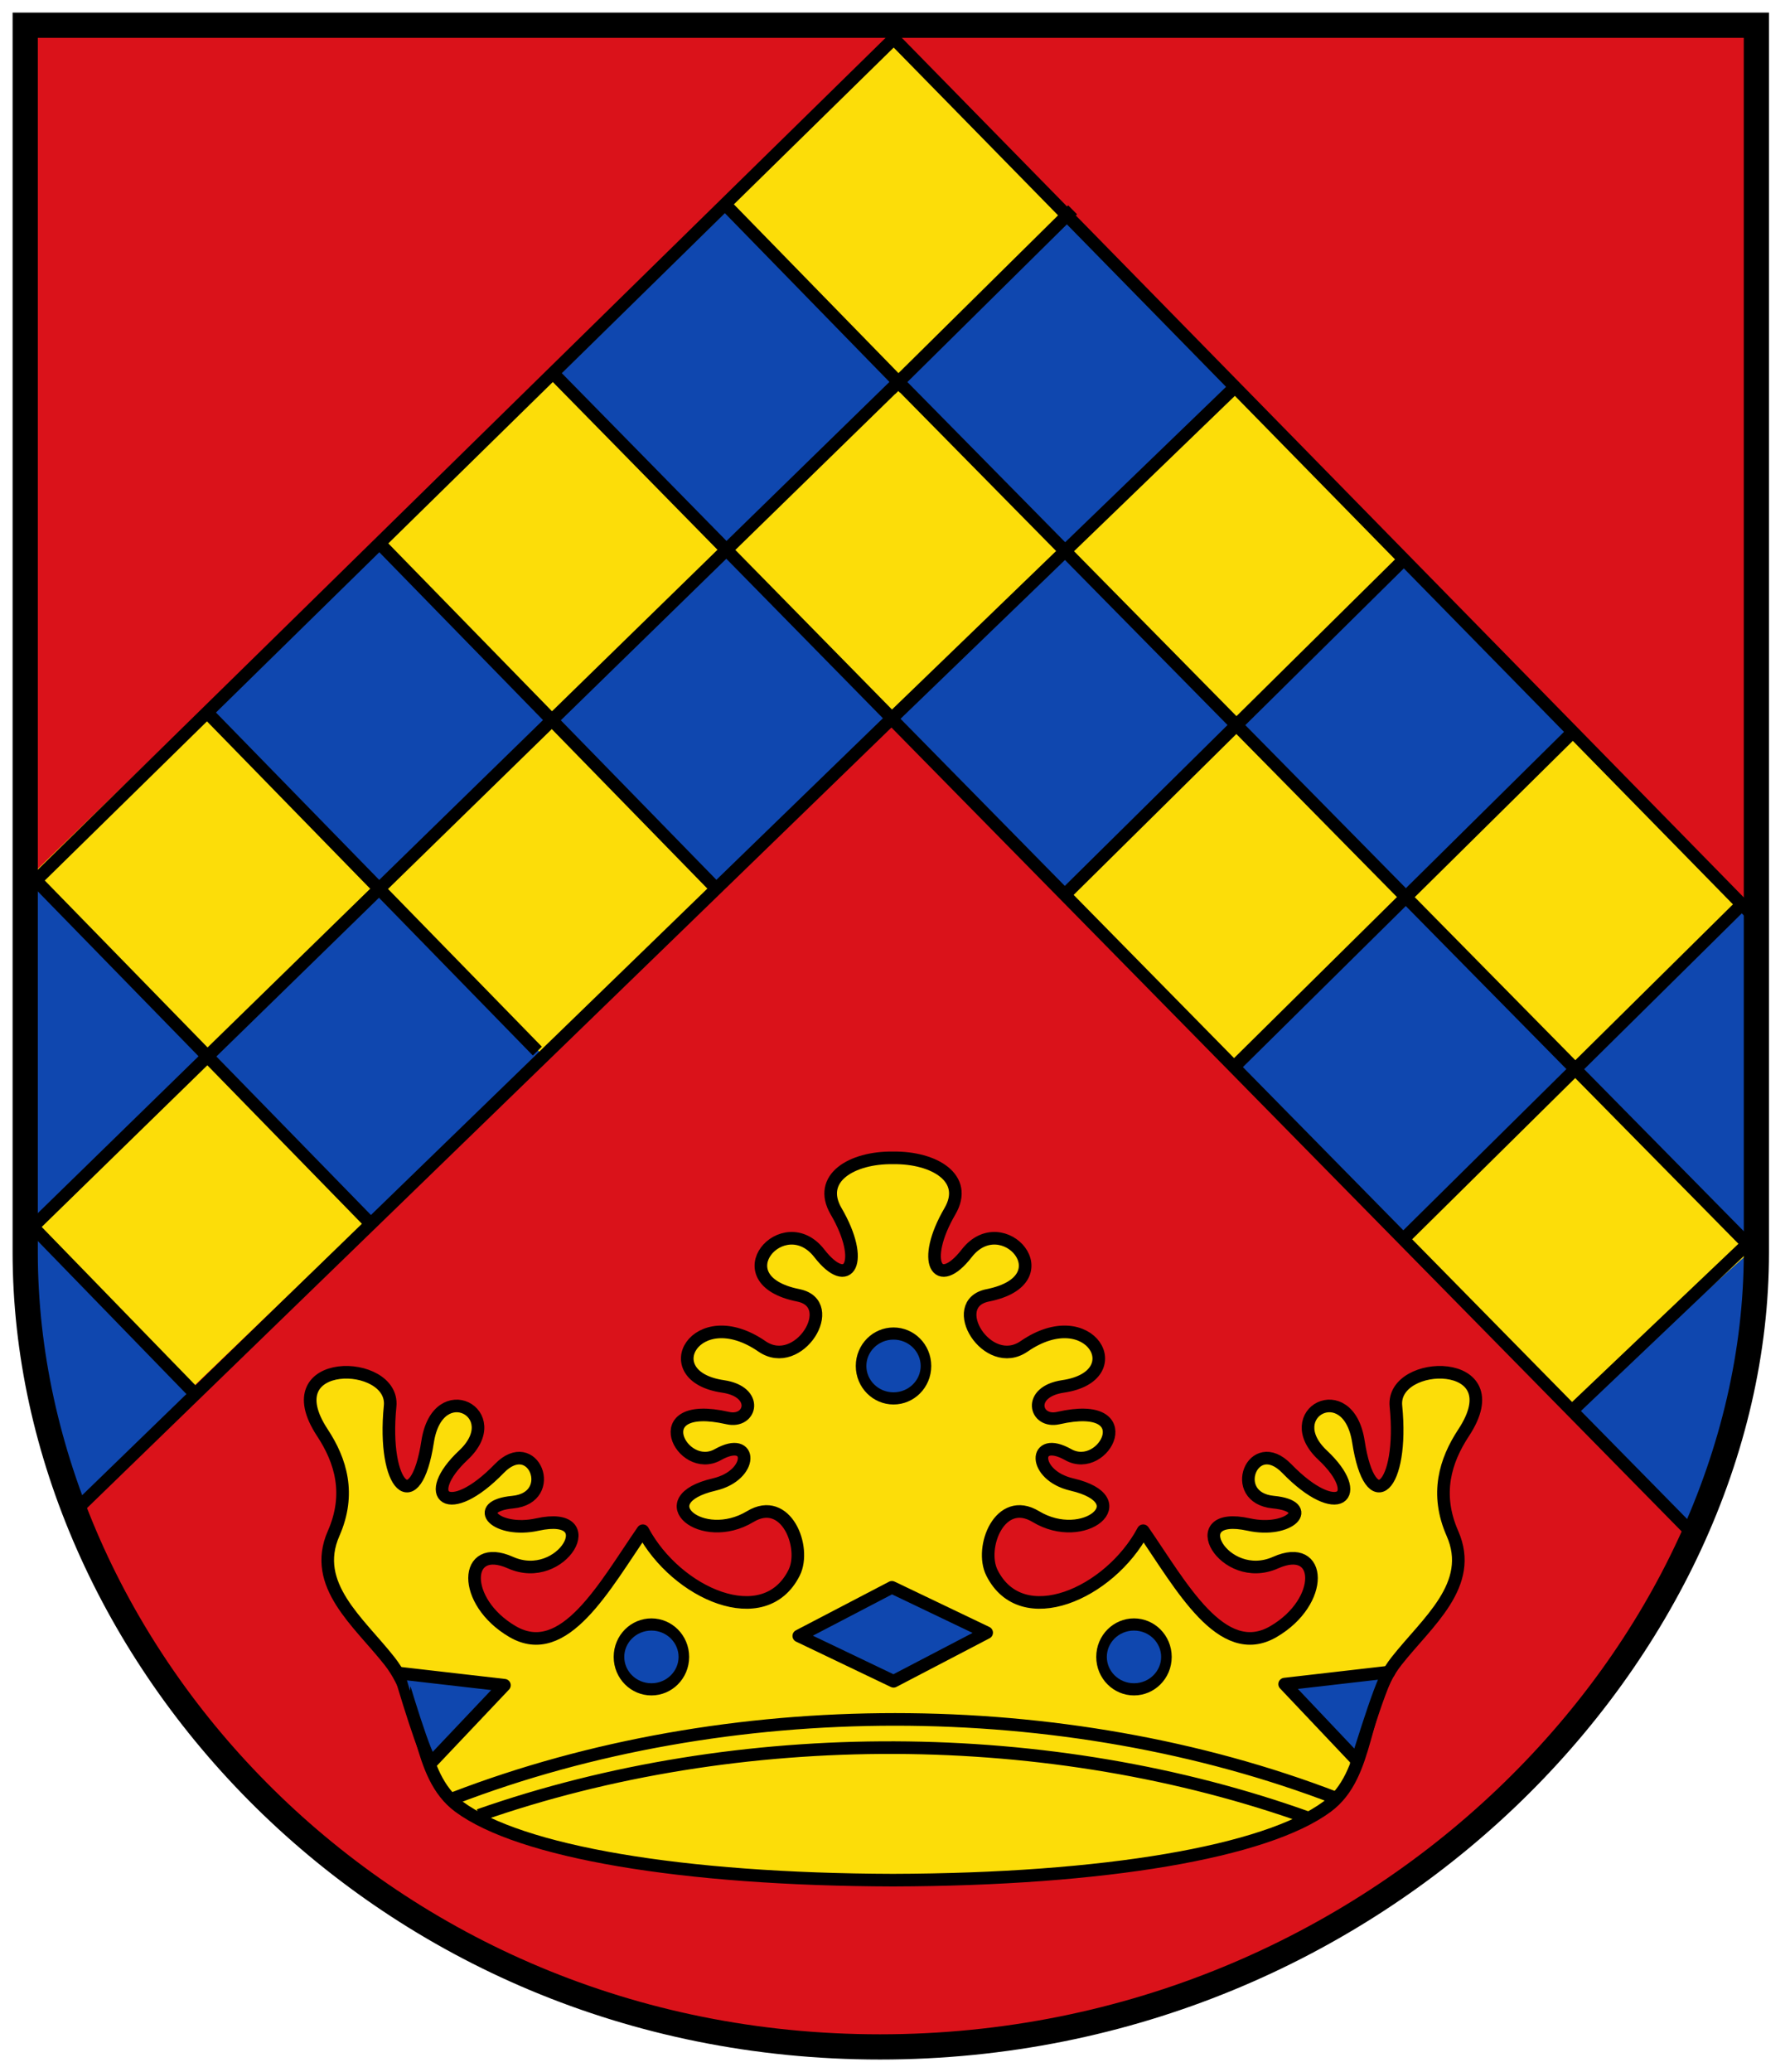<!-- Created with Inkscape (http://www.inkscape.org/) -->
<svg xmlns:rdf="http://www.w3.org/1999/02/22-rdf-syntax-ns#" xmlns="http://www.w3.org/2000/svg" height="493" width="426" version="1.1" xmlns:cc="http://creativecommons.org/ns#" xmlns:xlink="http://www.w3.org/1999/xlink" xmlns:dc="http://purl.org/dc/elements/1.1/">
 <defs></defs>

 <g transform="translate(0,21)">
  <g transform="translate(-1,0)">
   <path fill="#da121a" d="m7-15,412,0,0,292c0,94.35-89.47,189-208.57,189s-203.39-94.38-203.43-189z"/>
   <path d="M5.845,189.74,213.73-11.749,420.14,198.34c-1.603,50.554,5.229,99.893-15.714,146.51l-191.74-195.24-196.62,189.05c-13.927-43.08-9.93-108.7-10.229-148.92z" fill="#fcdd09"/>
   <path d="m196.47,185.67,57.272-0.798-0.918,41.741c-24.71-8.503-36.184-20.005-56.355-40.943z" transform="matrix(0.705,0.71,-0.71,0.705,0,0)" fill="#0f47af"/>
   <path d="m490.38-102.1c19.361,17.76,27.416,28.99,39.543,57.961l-42.476-1.208z" transform="matrix(0.705,0.71,-0.71,0.705,0,0)" fill="#0f47af"/>
   <rect id="rect3774-1" width="57.542" transform="matrix(0.698,0.716,-0.716,0.698,0,0)" height="57.542" y="-162.71" x="199.68" fill="#0f47af"/>
   <path fill="#0f47af" d="m416.71,193.84c3.308,23.007,2.276,57.694,1.619,82.5l-42.813-42.324z"/>
   <use xlink:href="#rect3774-1" transform="translate(-82.554,80.177)" height="497" width="427" y="0" x="0"/>
   <use xlink:href="#rect3774-1" transform="translate(80.35,82.387)" height="497" width="427" y="0" x="0"/>
   <use xlink:href="#rect3774-1" transform="translate(-1.017,81.37)" height="497" width="427" y="0" x="0"/>
   <use xlink:href="#rect3774-1" transform="translate(79.338,163.418)" height="497" width="427" y="0" x="0"/>
   <use xlink:href="#rect3774-1" transform="translate(-81.31,-0.817)" height="497" width="427" y="0" x="0"/>
   <use xlink:href="#rect3774-1" transform="translate(-163.736,79.434)" height="497" width="427" y="0" x="0"/>
   <use xlink:href="#rect3774-1" transform="translate(-164.764,160.592)" height="497" width="427" y="0" x="0"/>
   <path fill="#0f47af" d="M9.714,188.98,49.889,230.17,8.695,270.35z"/>
   <path stroke-linejoin="round" d="m199.99,267.19c7,12,3,19-4,10-8.5-10.928-23.674,6.265-5,10,10,2,0.087,18.166-8.664,12.131-15.664-10.803-25.862,7.1-9.262,9.533,8.667,1.27,6.729,8.803,1.123,7.533-20.106-4.556-10.964,13.547-2.332,8.693,8.381-4.713,8.555,4.915-0.864,7.11-16,3.729-2.915,14.557,8.551,7.639,8.544-5.155,13.449,7.361,10.449,13.361-7.098,14.195-28,5-36-10-9,13-18.688,31.182-31,24-12.312-7.182-11.66-21.38-0.507-16.415,12.31,5.48,22.507-12.585,6.393-9.057-9.764,2.138-15.977-4.364-5.861-5.328,10.95-1.043,4.909-16.34-3.197-7.992-12.133,12.497-18.886,6.521-8.524-3.197,10.55-9.894-6.1-18.881-8.524-3.197-2.851,18.442-10.846,10.914-8.928-8.46,1.125-11.364-28.148-11.938-16.113,6.329,4.365,6.626,6.815,14.544,2.664,23.975-5.385,12.234,5.984,21.04,13.319,30.368,8.422,10.71,6.237,27.023,16.516,34.631,14.516,10.743,52.908,17.341,103.3,17.478,50.395-0.138,88.786-6.736,103.3-17.479,10.279-7.607,8.094-23.92,16.516-34.631,7.335-9.328,18.704-18.134,13.319-30.368-4.151-9.431-1.702-17.349,2.664-23.975,12.035-18.267-17.237-17.692-16.113-6.329,1.918,19.374-6.077,26.902-8.928,8.46-2.425-15.684-19.075-6.697-8.524,3.197,10.362,9.717,3.609,15.693-8.524,3.197-8.105-8.348-14.146,6.948-3.197,7.992,10.117,0.964,3.903,7.466-5.861,5.328-16.114-3.528-5.917,14.537,6.393,9.057,11.153-4.965,11.805,9.232-0.507,16.415-12.312,7.182-22-11-31-24-8,15-28.902,24.195-36,10-3-6,1.905-18.516,10.449-13.361,11.466,6.918,24.551-3.91,8.551-7.639-9.42-2.196-9.246-11.823-0.864-7.11,8.632,4.854,17.773-13.249-2.332-8.693-5.607,1.271-7.544-6.263,1.123-7.533,16.599-2.433,6.402-20.336-9.262-9.533-8.751,6.035-18.664-10.131-8.664-12.131,18.674-3.735,3.5-20.928-5-10-7,9-11,2-4-10,4.59-7.869-3.727-12.849-13.541-12.711-9.814-0.137-18.131,4.843-13.541,12.712z" stroke="#000" stroke-linecap="round" stroke-miterlimit="4" stroke-dasharray="none" stroke-width="3" fill="#fcdd09"/>
   <path id="path4231" stroke-linejoin="round" d="m223.02,335.01c0,4.161-3.879,7.535-8.665,7.535s-8.665-3.373-8.665-7.535,3.879-7.535,8.665-7.535,8.665,3.373,8.665,7.535z" transform="matrix(0.891,0,0,1.024,22.656,-39.061)" stroke-dashoffset="0" stroke="#000" stroke-linecap="round" stroke-miterlimit="4" stroke-dasharray="none" stroke-width="2.827" fill="#0f47af"/>
   <use xlink:href="#path4231" transform="translate(-57.616,69.221)" height="497" width="427" y="0" x="0"/>
   <use xlink:href="#path4231" transform="translate(57.227,69.22)" height="497" width="427" y="0" x="0"/>
   <path stroke-linejoin="round" d="m121.05,379.95-24.836-2.858c-0.013,0.026,6.584,22.58,7.648,21.012z" stroke="#000" stroke-linecap="round" stroke-miterlimit="4" stroke-dasharray="none" stroke-width="3" fill="#0f47af"/>
   <path stroke-linejoin="miter" d="m114.99,410.89c61.915-21.712,136.04-21.463,197.68,0.748m-203.66-4.809c65-25,145-25,210,0m84.95-62.82-190.78-194.03-194.67,188.83m-11.319-148.04,206.52-202.58,204.11,208.32m-411.77,77.07,208.77-203.71,204.49,207.56m-409.67-88.86,78.653,80.64m-38.061-120.76,78.65,80.63m-36.997-120.21,78.657,80.63m-37.26-121.02,80.24,81.715m80.903-78.65-80.898,78.117m121.02-36.993-80.109,79.19m120.5-38.329-80.109,79.19m120.23-38.065-80.109,79.19m82.305,0.744-41.915,39.851m-328.16-4.05-41.101-42.31m250.19-239.16-43.27,42.772m-39.236-43.866,42.482,43.554" stroke="#000" stroke-linecap="butt" stroke-miterlimit="4" stroke-dasharray="none" stroke-width="3" fill="none"/>
   <path stroke-linejoin="round" d="m306.73,379.68,24.836-2.858c-2.211,2.695-8.727,25.268-7.648,21.012z" stroke="#000" stroke-linecap="round" stroke-miterlimit="4" stroke-dasharray="none" stroke-width="3" fill="#0f47af"/>
   <path stroke-linejoin="round" d="m191.1,368.22,22.164-11.566,22.551,10.791-22.164,11.566z" stroke="#000" stroke-linecap="round" stroke-miterlimit="4" stroke-dasharray="none" stroke-width="3" fill="#0f47af"/>
   <path stroke-linejoin="miter" d="m7-15,412,0,0,292c0,94.35-89.47,189-208.57,189s-203.39-94.38-203.43-189z" stroke="#000" stroke-linecap="butt" stroke-miterlimit="4" stroke-dasharray="none" stroke-width="6" fill="none"/>
  </g>
 </g>
</svg>
